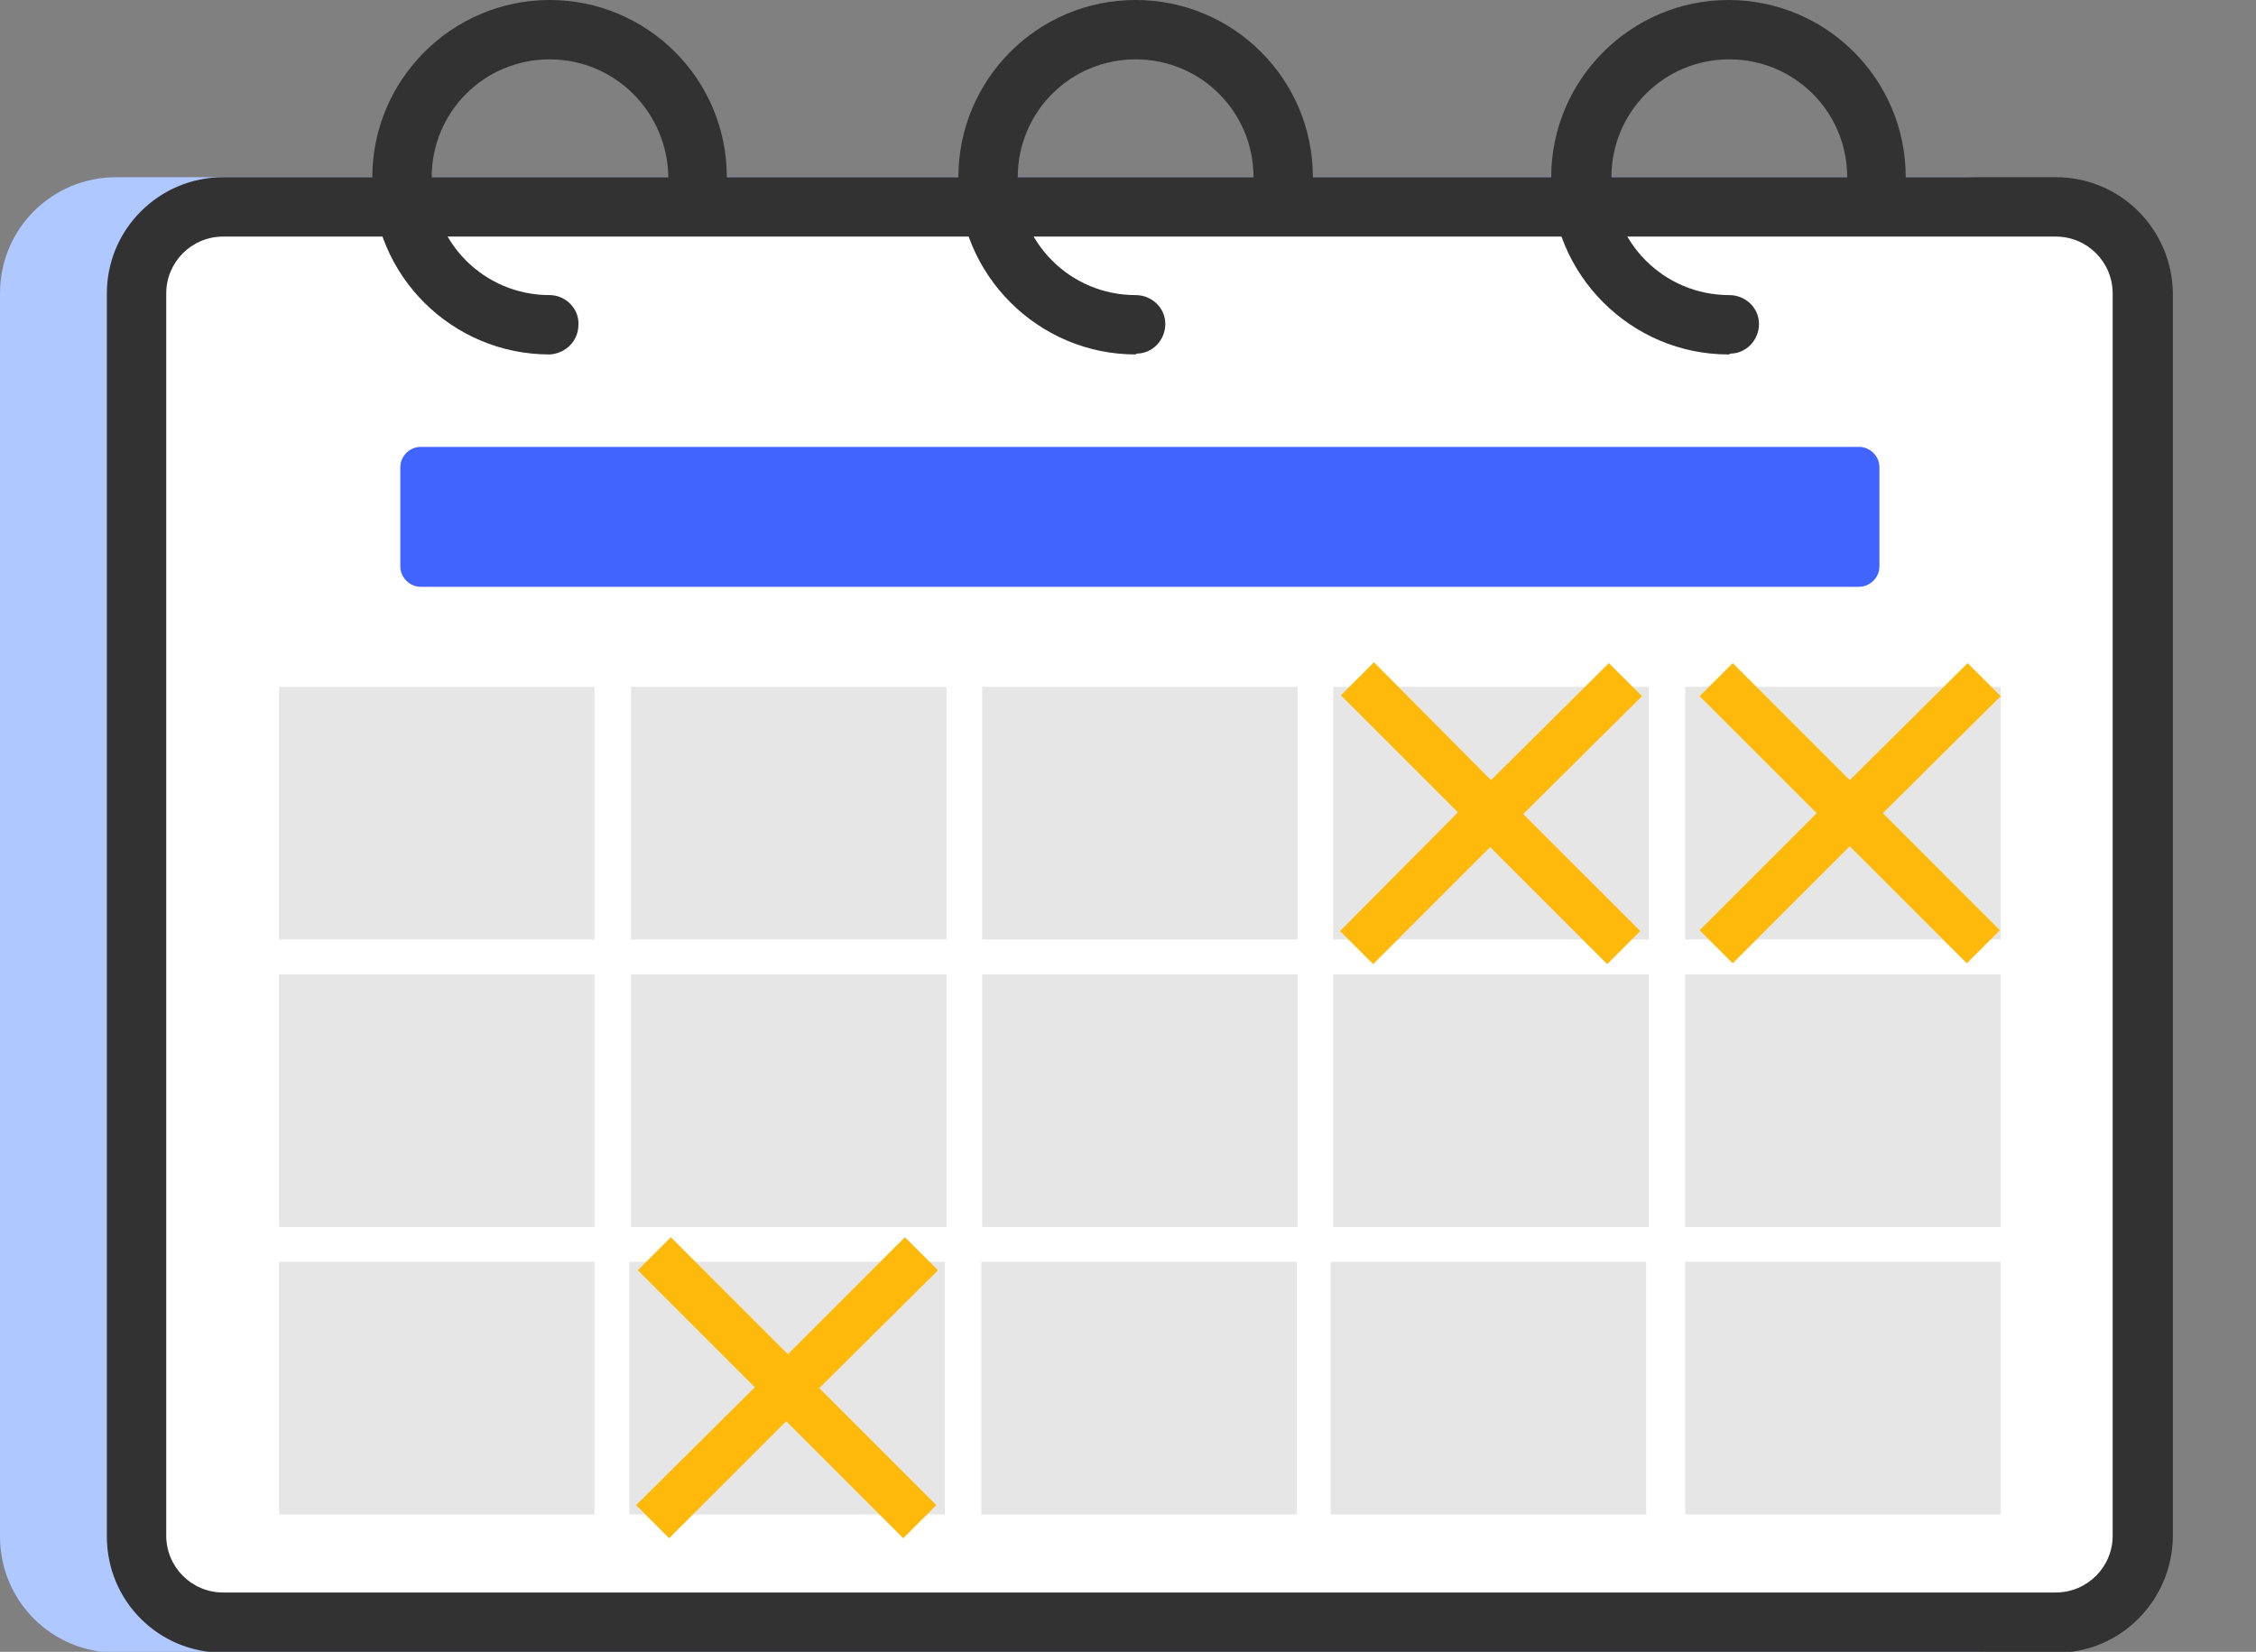 <svg version="1.1" id="icon-calendar"
  xmlns="http://www.w3.org/2000/svg" x="0" y="0" viewBox="0 0 266 194.8" xml:space="preserve">
  <rect x="0" y="0" width="266" height="194.8" fill="#808080" stroke="none"/>
  <style>
    .icon-calendar--x-1 {
      animation: calendarX3 7.5s infinite;
      transform-origin: 34.9% 84%;
    }
    .icon-calendar--x-2 {
      animation: calendarX2 7.5s infinite;
      transform-origin: 82% 49.2%;
    }
    .icon-calendar--x-3 {
      animation: calendarX1 7.5s infinite;
      transform-origin: 66% 49.2%;
    }
    @keyframes calendarX1 {
      0%,
      48%,
      100% {
        opacity: 0;
        transform: scale(0.5);
      }
      54%,
      96% {
          opacity: 1;
          transform: scale(1);
      }
    }
    @keyframes calendarX2 {
      0%,
      58%,
      100% {
        opacity: 0;
        transform: scale(0.5);
      }
      64%,
      96% {
          opacity: 1;
          transform: scale(1);
      }
    }
    @keyframes calendarX3 {
      0%,
      68%,
      100% {
        opacity: 0;
        transform: scale(0.5);
      }
      74%,
      96% {
          opacity: 1;
          transform: scale(1);
      }
    }
  </style>
  <path d="M0 34.6v146.6c0 7.6 6.1 13.7 13.7 13.7h217.9c7.5 0 13.6-6.1 13.7-13.7V34.6c0-7.6-6.2-13.7-13.7-13.7H13.7C6.1 20.9 0 27 0 34.6z" fill="#afc8ff"/>
  <g>
    <path d="M26.3 191.3c-5.6 0-10.2-4.6-10.2-10.2V34.6c0-5.6 4.6-10.2 10.2-10.2h216.1c5.6 0 10.2 4.6 10.2 10.2v146.5c0 5.6-4.6 10.2-10.2 10.2H26.3z" fill="#fff"/>
    <g fill="#323232">
      <path d="M242.4 27.9c3.7 0 6.7 3 6.7 6.7v146.5c0 3.7-3 6.7-6.7 6.7H26.3c-3.7 0-6.7-3-6.7-6.7V34.6c0-3.7 3-6.7 6.7-6.7h216.1m0-7H26.3c-7.5 0-13.7 6.1-13.7 13.7v146.6c0 7.6 6.1 13.7 13.7 13.7h216.2c7.5 0 13.6-6.1 13.7-13.7V34.6c-.1-7.6-6.2-13.7-13.8-13.7z"/>
      <path d="M64.8 41.8c-11.5 0-20.9-9.3-20.9-20.9C43.9 9.4 53.3 0 64.8 0c11.5 0 20.9 9.3 20.9 20.9 0 1.9-1.5 3.5-3.4 3.5s-3.5-1.5-3.5-3.4v-.1C78.7 13.2 72.5 7 64.8 7s-13.9 6.2-13.9 13.9 6.2 13.9 13.9 13.9c1.9 0 3.5 1.6 3.4 3.5 0 1.9-1.5 3.4-3.4 3.5z"/>
      <path d="M203.8 41.8c-11.5 0-20.9-9.4-20.9-20.9S192.3 0 203.8 0c11.5 0 20.9 9.3 20.9 20.9 0 1.9-1.5 3.5-3.4 3.5s-3.5-1.5-3.5-3.4v-.1c0-7.7-6.2-13.9-13.9-13.9S190 13.2 190 20.9s6.2 13.9 13.9 13.9c1.9 0 3.5 1.5 3.5 3.4s-1.5 3.5-3.4 3.5c-.1.1-.1.1-.2.1z"/>
      <path d="M133.9 41.8c-11.5 0-20.9-9.4-20.9-20.9S122.3 0 133.9 0c11.5 0 20.9 9.3 20.9 20.9 0 1.9-1.6 3.5-3.5 3.5s-3.5-1.6-3.5-3.5c0-7.7-6.2-13.9-13.9-13.9S120 13.2 120 20.9s6.2 13.9 13.9 13.9c1.9 0 3.5 1.5 3.5 3.4s-1.5 3.5-3.4 3.5l-.1.1z"/>
    </g>
  </g>
  <g fill="#e6e6e6">
    <path d="M32.9 81h37.2v29.8H32.9z"/>
    <path d="M32.9 114.9h37.2v29.8H32.9z"/>
    <path d="M32.9 148.8h37.2v29.8H32.9z"/>
    <path d="M74.4 81h37.2v29.8H74.4z"/>
    <path d="M74.4 114.9h37.2v29.8H74.4z"/>
    <path d="M74.2 148.8h37.2v29.8H74.2z"/>
    <path d="M115.8 81H153v29.8h-37.2z"/>
    <path d="M115.8 114.9H153v29.8h-37.2z"/>
    <path d="M115.7 148.8h37.2v29.8h-37.2z"/>
    <path d="M157.2 81h37.2v29.8h-37.2z"/>
    <path d="M157.2 114.9h37.2v29.8h-37.2z"/>
    <path d="M156.9 148.8h37.2v29.8h-37.2z"/>
    <path d="M198.7 81h37.2v29.8h-37.2z"/>
    <path d="M198.7 114.9h37.2v29.8h-37.2z"/>
    <path d="M198.7 148.8h37.2v29.8h-37.2z"/>
  </g>
  <path d="M49.6 52.7h169.6c1.3 0 2.4 1.1 2.4 2.4v11.7c0 1.3-1.1 2.4-2.4 2.4H49.6c-1.3 0-2.4-1.1-2.4-2.4V55.1c0-1.3 1.1-2.4 2.4-2.4z" fill="#4164ff"/>
  <g fill="#ffb90a">
    <path class="icon-calendar--x-3" d="m193.6 82.1-3.9-3.9L175.8 92 162 78.1l-3.9 3.9 13.8 13.8-13.9 14 3.9 3.9 13.8-13.8 13.8 13.8 3.9-3.9L179.6 96l14-13.9z"/>
    <path class="icon-calendar--x-2" d="m235.9 82.1-3.9-3.9L218.1 92l-13.8-13.8-3.9 3.9 13.8 13.8-13.8 13.8 3.9 3.9 13.8-13.8 13.8 13.8 3.9-3.9L222 95.9l13.9-13.8z"/>
    <path class="icon-calendar--x-1" d="m110.6 149.8-3.9-3.9-13.8 13.8-13.8-13.8-3.9 3.9L89 163.6l-14 13.9 3.9 3.9 13.8-13.8 13.8 13.8 3.9-3.9-13.8-13.8 14-13.9z"/>
  </g>
</svg>
